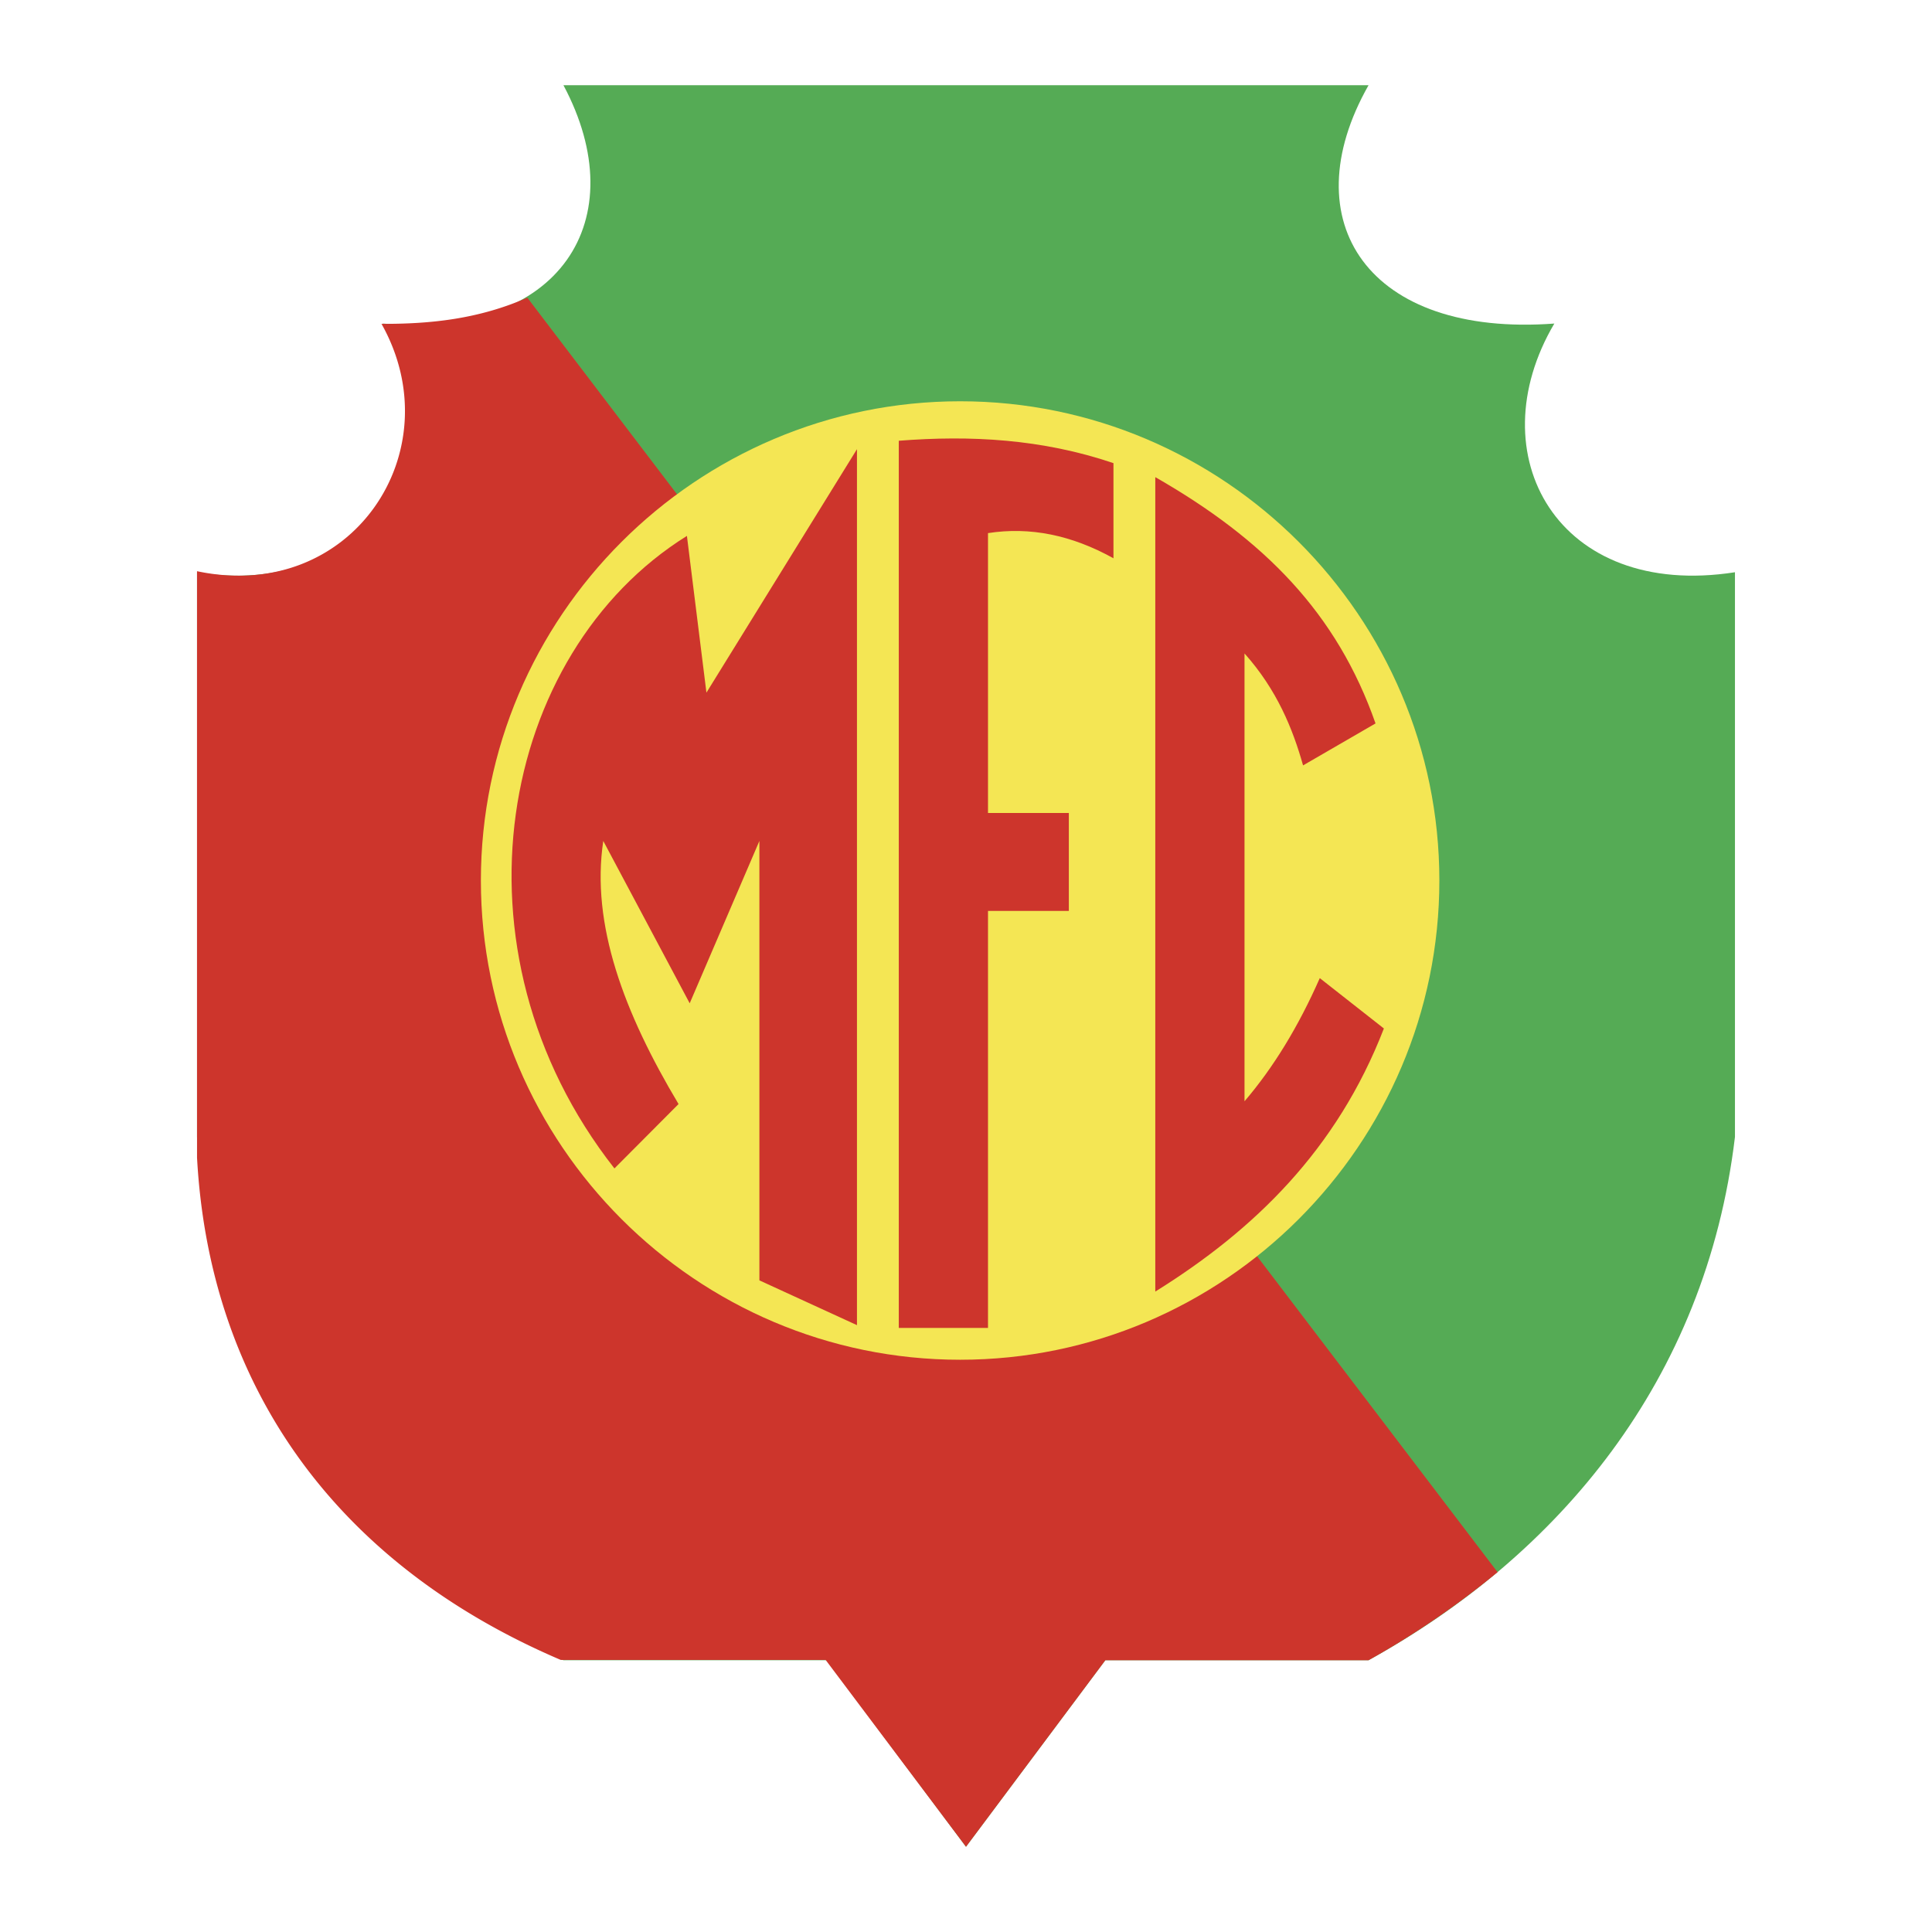 <svg xmlns="http://www.w3.org/2000/svg" width="2500" height="2500" viewBox="0 0 192.756 192.756"><g fill-rule="evenodd" clip-rule="evenodd"><path fill="#fff" d="M0 0h192.756v192.756H0V0z"/><path d="M19.659 57.093c16.648 2.757 25.4-11.716 18.536-24.812C55.961 33.748 63.342 21.86 56.216 8.504h80.323c-7.723 13.612 0 25.156 18.537 23.777-7.725 13.095.342 27.568 18.021 24.812v56.342c-2.916 24.383-17.678 41.785-36.559 52.209h-26.26l-13.901 18.607-13.902-18.607h-26.26c-21.84-9.65-35.314-26.02-36.558-52.209V57.093h.002z" fill="#55ab55"/><path d="M52.612 29.697l96.8 127.158a86.694 86.694 0 0 1-12.873 8.789h-26.26l-13.901 18.607-14.005-18.641h-26.43c-22.633-9.67-35.051-27.506-36.285-50.107V56.989c15.434 3.258 25.558-11.975 18.404-24.679 4.851.022 9.701-.471 14.55-2.613z" fill="#cd352c"/><path d="M95.792 40.035c26.335 0 47.813 21.479 47.813 47.814 0 26.334-21.479 47.813-47.813 47.813s-47.814-21.479-47.814-47.813c0-26.335 21.479-47.814 47.814-47.814z" fill="#f4e654"/><path d="M89.673 43.974c7.14-.56 14.278-.187 21.418 2.234v9.494c-4.174-2.327-8.346-3.165-12.518-2.513v27.923h8.066v9.773h-8.066v41.605h-8.901V43.974h.001zM85.501 44.812l-15.02 24.292-1.947-15.637c-18.752 11.681-24.361 41.279-7.232 63.107l6.397-6.422c-5.424-9.076-8.762-17.919-7.51-26.249l8.622 16.196 6.954-16.196v43.84l9.735 4.467V44.812h.001zM115.264 47.604v81.256c9.873-6.143 18.123-14.148 22.807-26.248l-6.396-5.025c-2.133 4.84-4.637 8.936-7.51 12.287V65.195c3.244 3.63 4.82 7.539 5.842 11.169l7.23-4.188c-3.846-10.984-11.079-18.337-21.973-24.572z" fill="#cd352c"/></g></svg>
